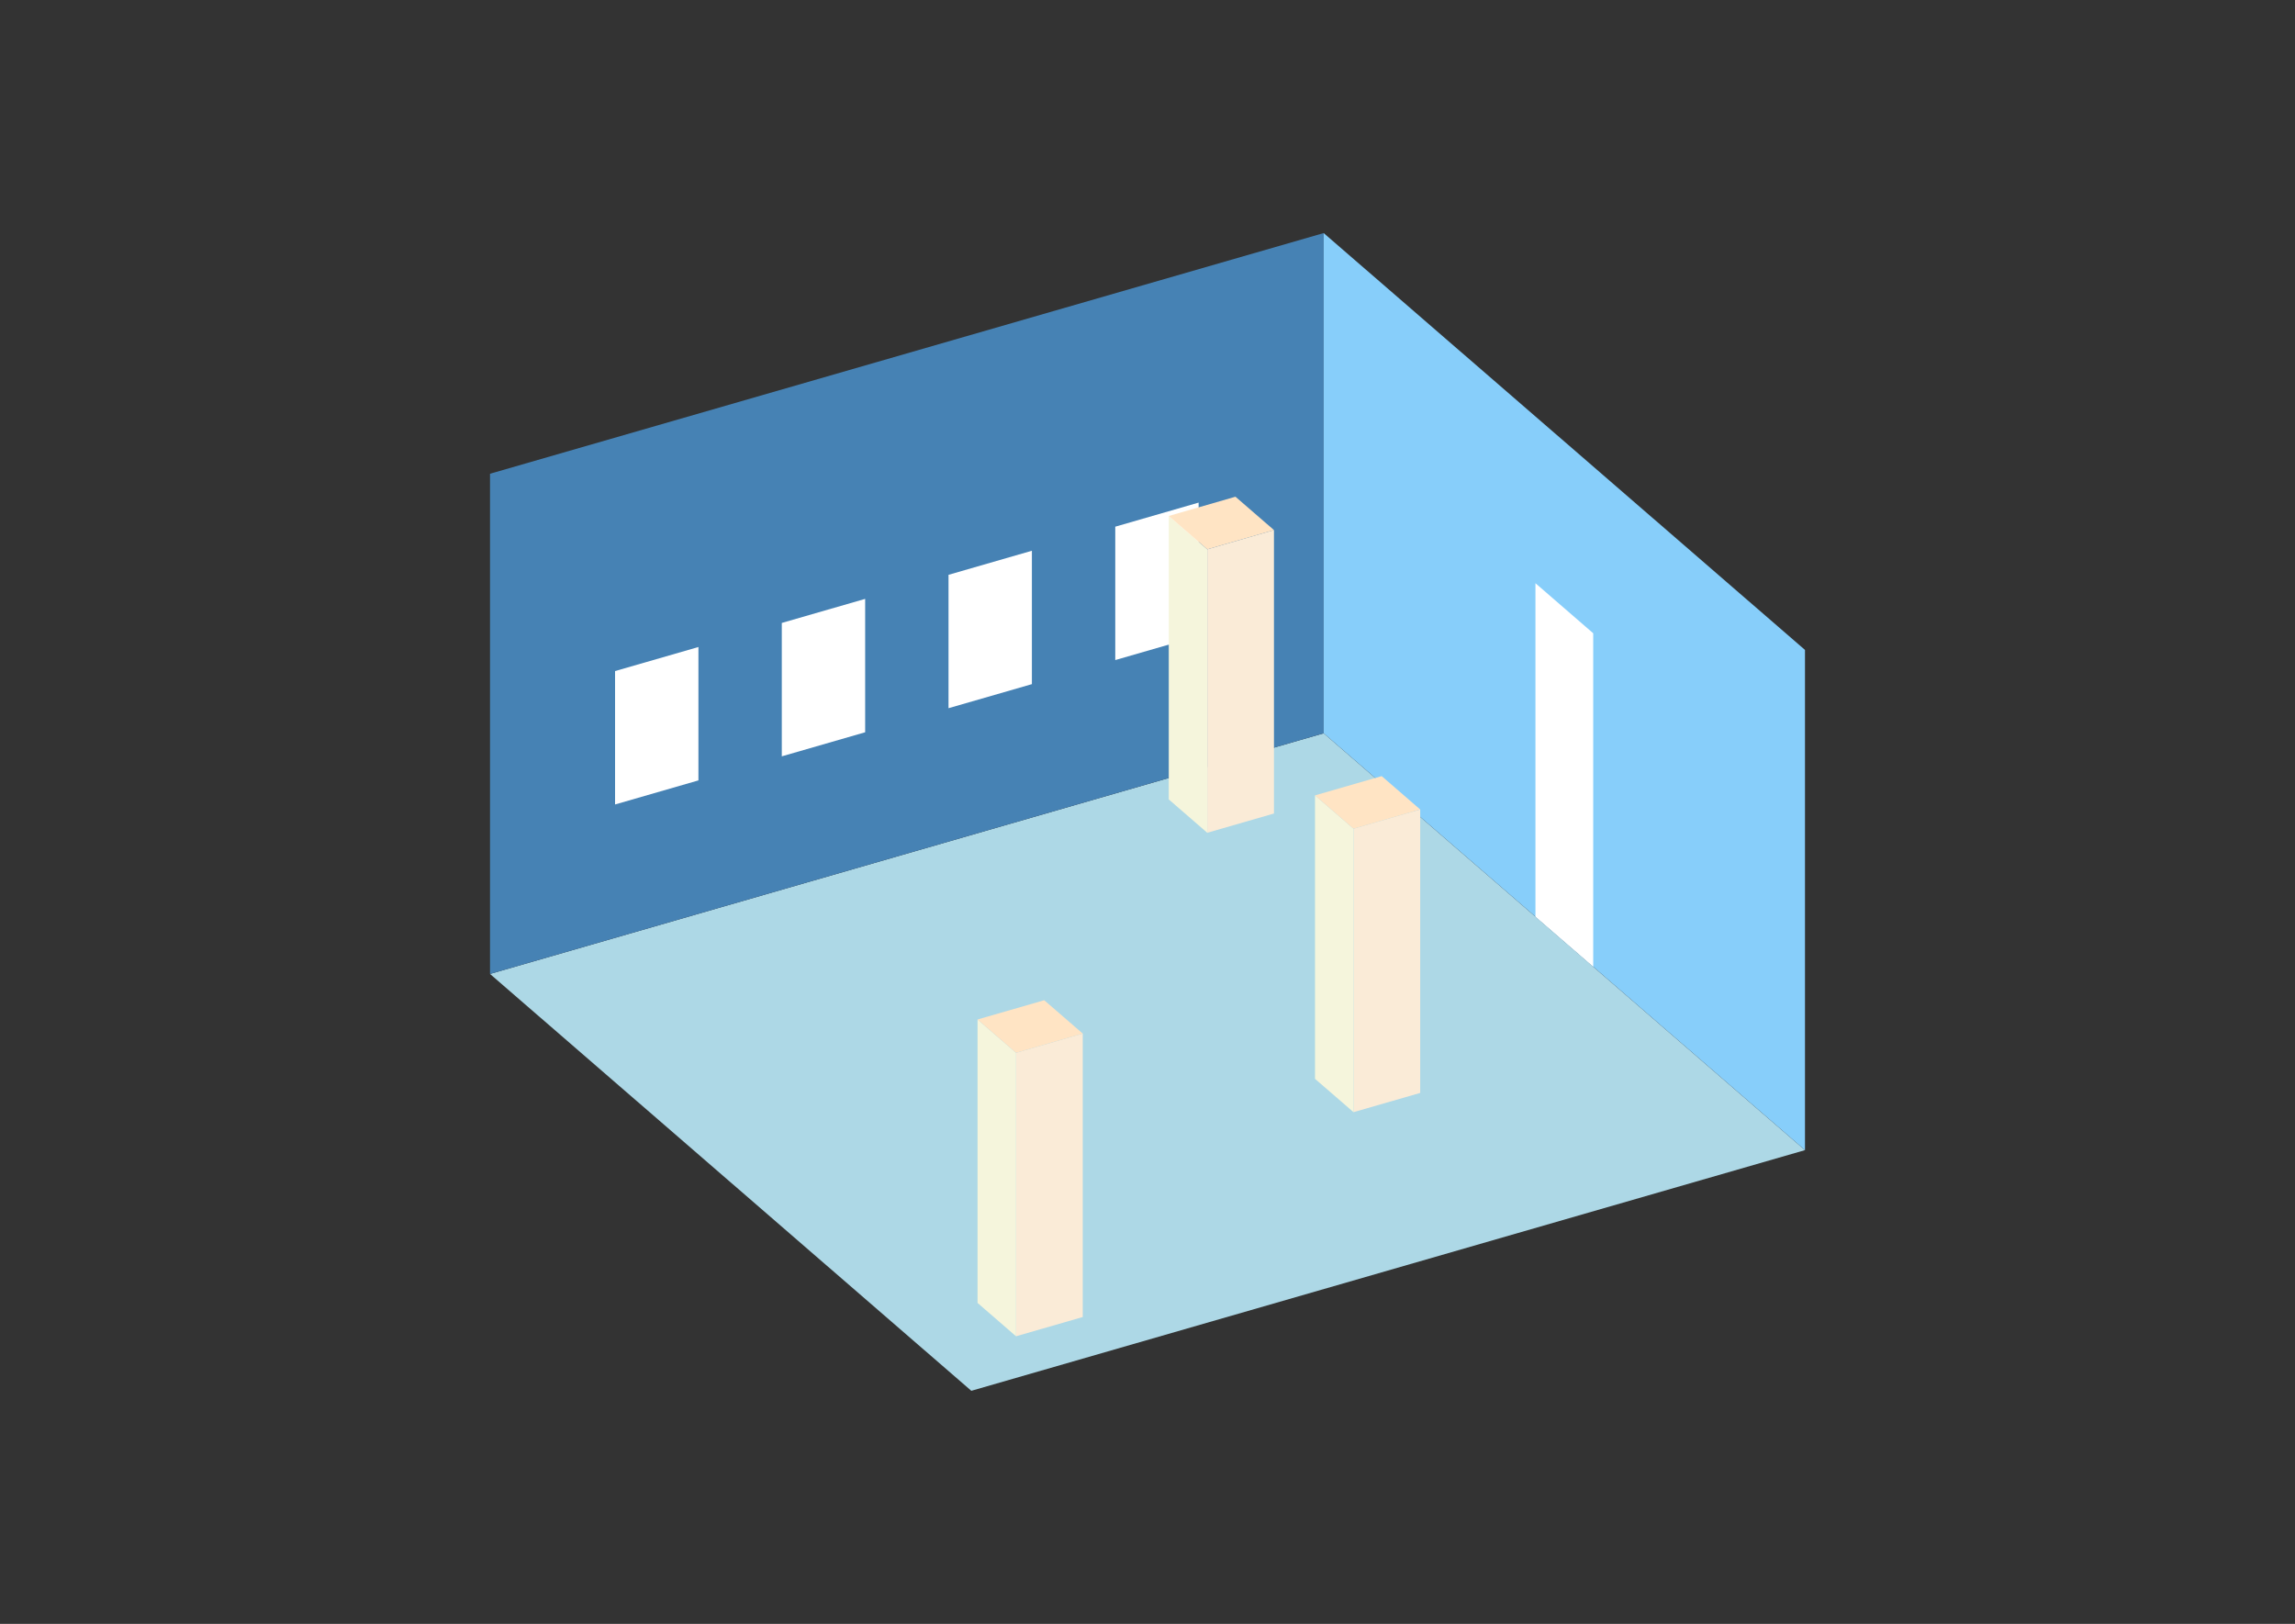 <?xml version="1.0" encoding="UTF-8"?>
<svg
  xmlns="http://www.w3.org/2000/svg"
  width="848"
  height="600"
  style="background-color:white"
>
  <rect width="100%" height="100%" fill="#333333" stroke="none"/>
  <polygon fill="lightblue" points="358.904,513.881 181.06,359.863 489.096,270.941 666.94,424.959" />
  <polygon fill="steelblue" points="181.06,359.863 181.06,175.041 489.096,86.119 489.096,270.941" />
  <polygon fill="lightskyblue" points="666.94,424.959 666.94,240.137 489.096,86.119 489.096,270.941" />
  <polygon fill="white" points="588.689,357.191 588.689,233.976 567.347,215.494 567.347,338.709" />
  <polygon fill="white" points="227.265,297.239 227.265,247.953 258.069,239.061 258.069,288.347" />
  <polygon fill="white" points="288.872,279.454 288.872,230.169 319.676,221.276 319.676,270.562" />
  <polygon fill="white" points="350.479,261.67 350.479,212.384 381.283,203.492 381.283,252.778" />
  <polygon fill="white" points="412.087,243.885 412.087,194.6 442.89,185.707 442.89,234.993" />
  <polygon fill="antiquewhite" points="500.12,410.932 500.12,306.199 524.763,299.086 524.763,403.818" />
  <polygon fill="beige" points="500.12,410.932 500.12,306.199 485.893,293.878 485.893,398.61" />
  <polygon fill="bisque" points="500.12,306.199 485.893,293.878 510.535,286.764 524.763,299.086" />
  <polygon fill="antiquewhite" points="375.43,493.734 375.43,389.002 400.072,381.888 400.072,486.621" />
  <polygon fill="beige" points="375.43,493.734 375.43,389.002 361.202,376.681 361.202,481.413" />
  <polygon fill="bisque" points="375.43,389.002 361.202,376.681 385.845,369.567 400.072,381.888" />
  <polygon fill="antiquewhite" points="446.085,307.696 446.085,202.963 470.728,195.85 470.728,300.582" />
  <polygon fill="beige" points="446.085,307.696 446.085,202.963 431.857,190.642 431.857,295.374" />
  <polygon fill="bisque" points="446.085,202.963 431.857,190.642 456.5,183.528 470.728,195.85" />
</svg>
